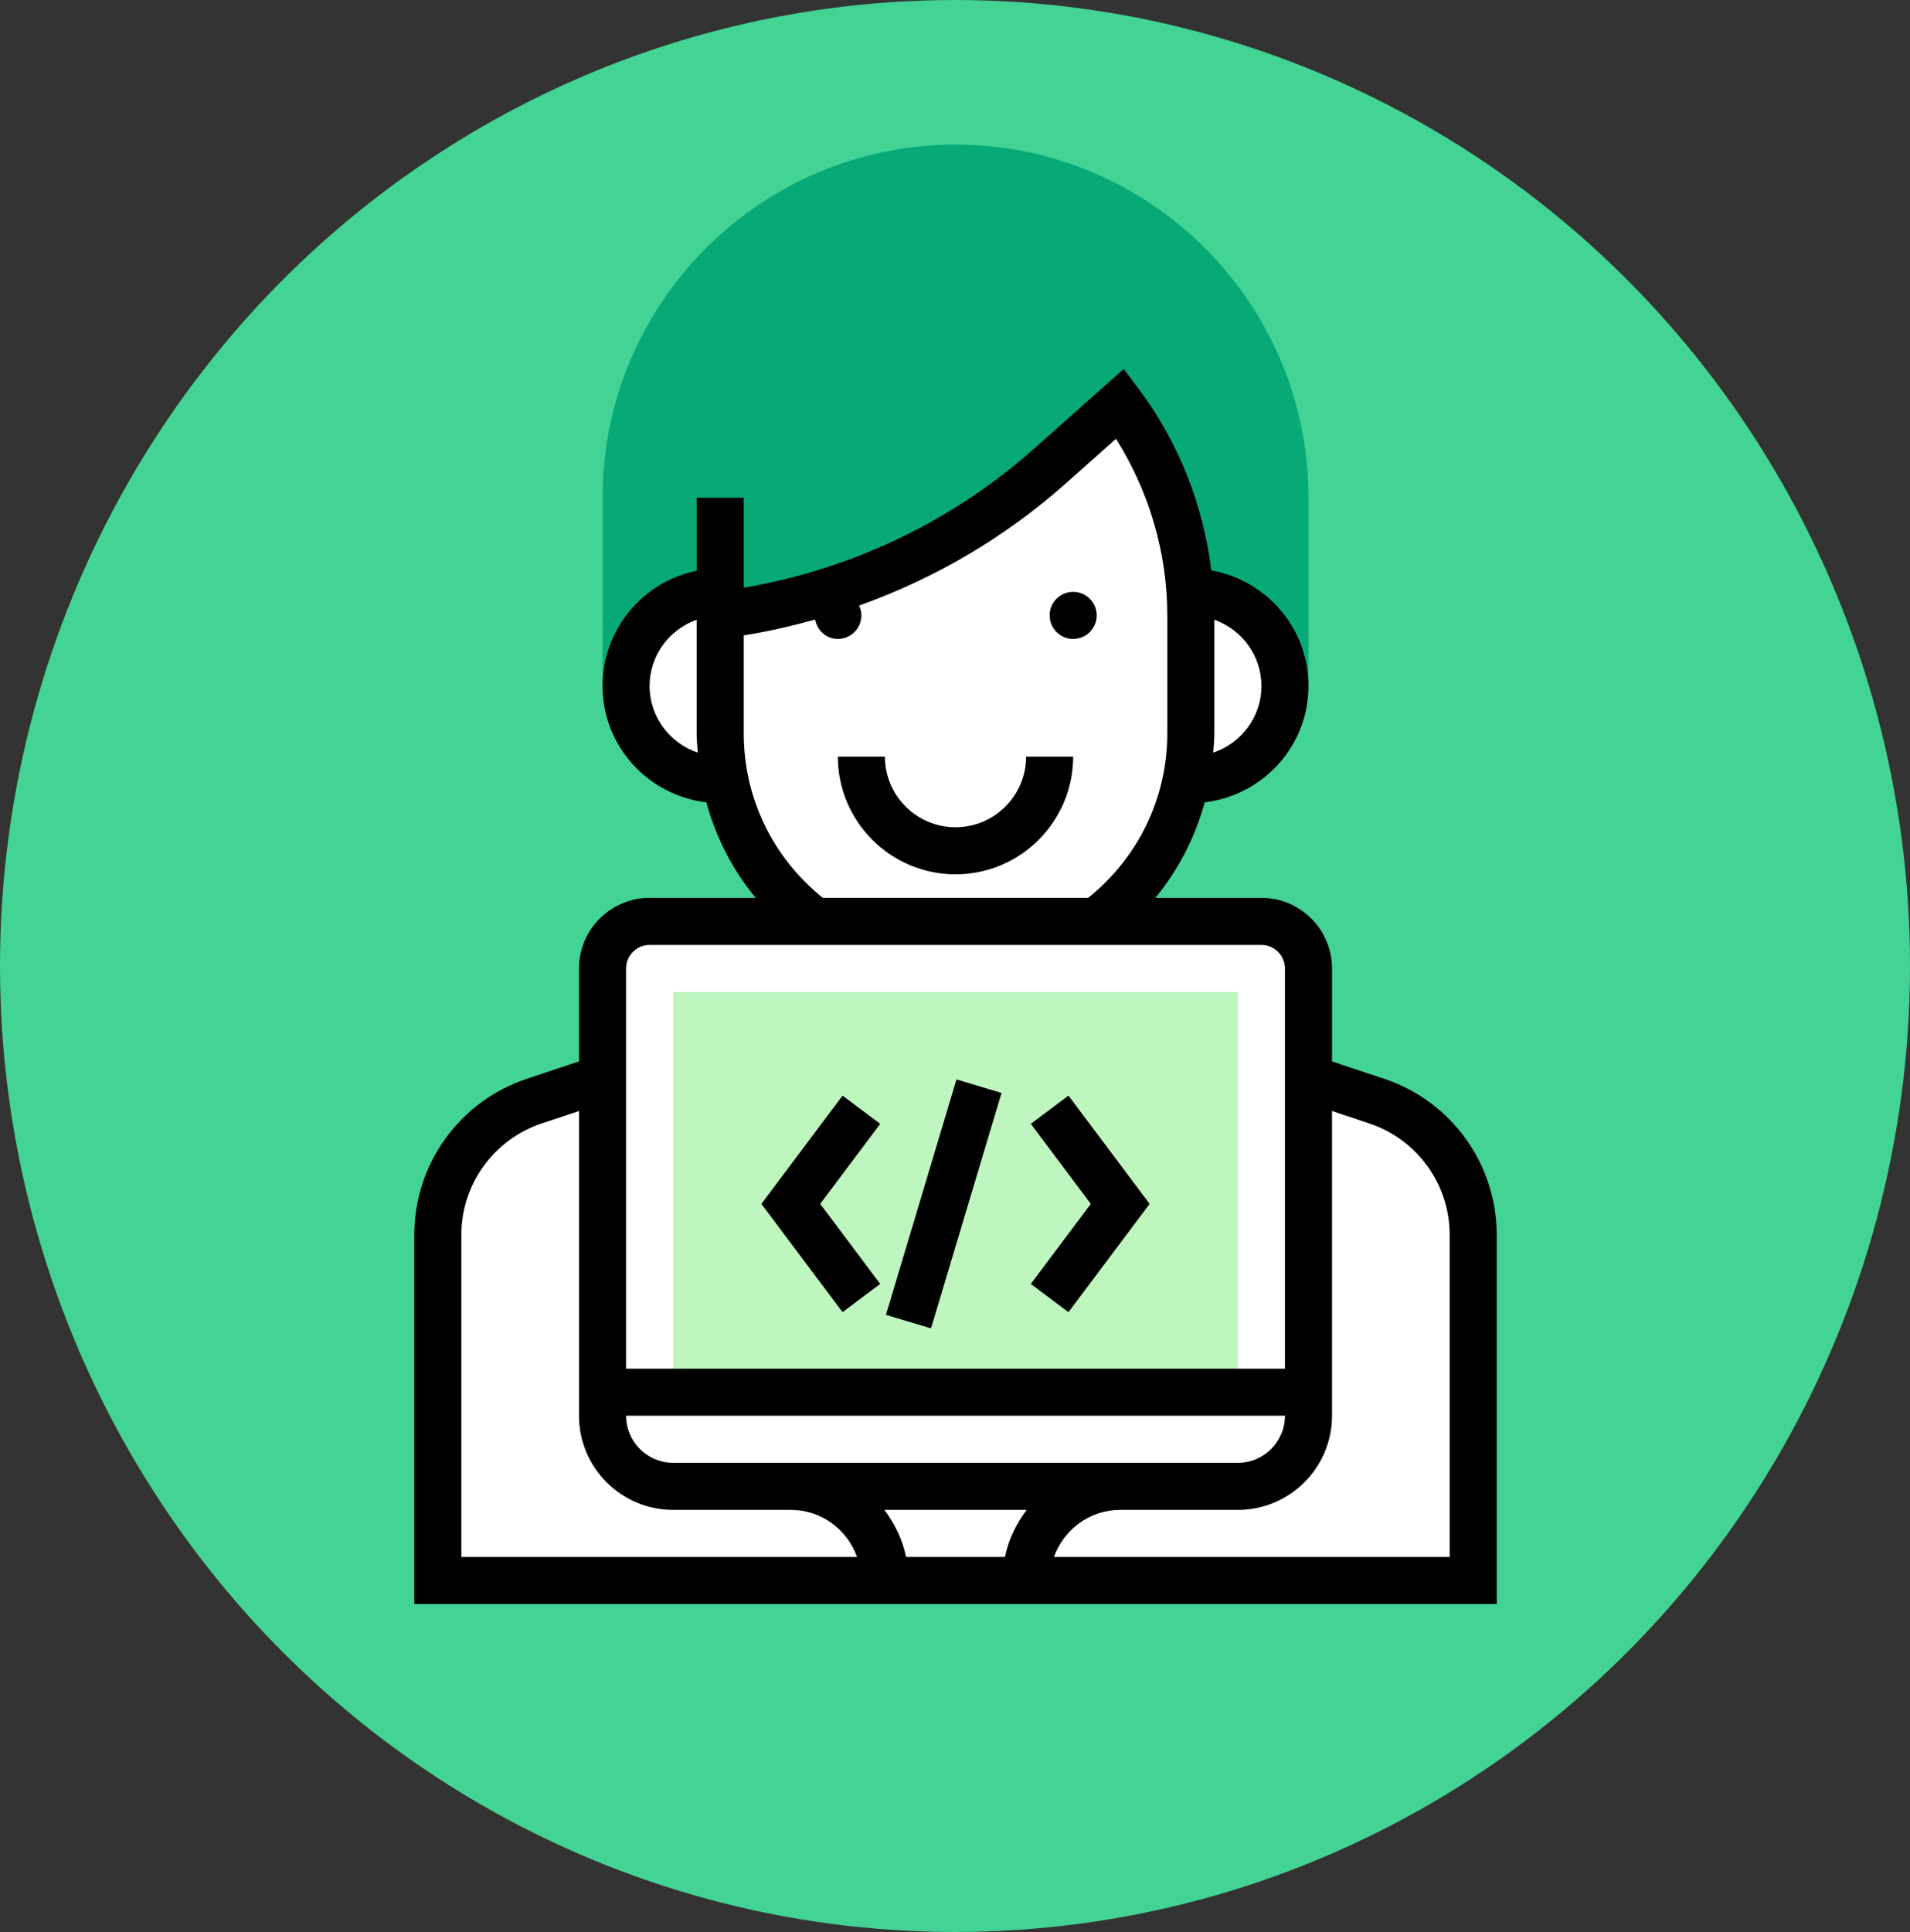 <svg width="1876" height="1897" viewBox="0 0 1876 1897" fill="none" xmlns="http://www.w3.org/2000/svg">
<rect x="0" y="0" width="1876" height="1897" fill="#333333" stroke="none"/>
<ellipse cx="938" cy="948.5" rx="938" ry="948.5" fill="#43D394"/>
<g clip-path="url(#clip0)">
<path d="M1452 1554H443.5L427.5 1526L435.5 1321.5V1186L453.5 1140.5L489 1103.5L545 1078.5L592.5 1063V978.5L608 926.5L657 896.5H772.5V886L740.5 838.5L698.5 767L657 745.5L619 707.5L627.5 635L669 597H719H740.5L809.5 580L979.5 501.5L1090 394.5L1115 423L1170 543L1197 580L1236.5 605L1252 655V723L1197 760L1170 776.5L1132 838.5L1115 896.5H1146L1227 906L1267.5 919L1293.5 943V1057.5L1399.5 1110.5L1452 1200V1554Z" fill="white" stroke="black"/>
<path d="M1181 671.5L1160.5 513.5L1115.8 415.5L1108.5 399.5H1099L1066 424L981.5 489.5L897 539.5L787.5 582L709 606V683L718.5 785.5L741 842.5L793.5 906H914.5L1099 898.5L1124 866.5L1168 751L1181 671.5Z" fill="white"/>
<path d="M938.5 142C747.333 142 591.806 297.527 591.806 488.694V673.597H614.919C614.919 622.54 656.315 581.145 707.371 581.145H811.98C892.713 555.883 967.715 514.072 1031.55 457.352L1100.29 396.242C1140.67 450.072 1164.22 514.349 1168.7 581.145H1169.63C1220.69 581.145 1262.08 622.54 1262.08 673.597H1285.19V488.694C1285.19 297.527 1129.67 142 938.5 142Z" fill="#07A977"/>
<path d="M1215.85 974.064H661.145V1343.87H1215.85V974.064Z" fill="#BFF5BF"/>
<path d="M1054.06 627.371C1066.83 627.371 1077.18 617.023 1077.18 604.258C1077.18 591.494 1066.83 581.146 1054.06 581.146C1041.3 581.146 1030.95 591.494 1030.95 604.258C1030.95 617.023 1041.3 627.371 1054.06 627.371Z" fill="black"/>
<path d="M938.5 858.5C1002.22 858.5 1054.06 806.658 1054.06 742.936H1007.84C1007.84 781.164 976.729 812.274 938.5 812.274C900.271 812.274 869.161 781.164 869.161 742.936H822.936C822.936 806.658 874.778 858.5 938.5 858.5Z" fill="black"/>
<path d="M1359.48 1059.24L1308.31 1042.18V950.952C1308.31 912.723 1277.2 881.613 1238.97 881.613H1134.73C1157.54 854.085 1173.84 822.143 1183.27 787.775C1240.52 780.933 1285.19 732.65 1285.19 673.597C1285.19 616.762 1243.87 569.658 1189.74 560.066C1181.9 495.997 1157.59 434.124 1118.78 382.374L1103.73 362.289L1016.21 440.064C935.195 512.084 836.803 558.887 730.507 577.077V488.694H684.281V560.367C631.607 571.114 591.83 617.779 591.83 673.597C591.83 732.65 636.507 780.933 693.734 787.775C703.188 822.143 719.459 854.085 742.272 881.613H638.032C599.804 881.613 568.694 912.723 568.694 950.952V1042.18L517.545 1059.24C451.349 1081.26 406.903 1142.95 406.903 1212.68V1575H1470.1V1393.84V1212.68C1470.1 1142.95 1425.63 1081.26 1359.48 1059.24ZM1192.74 719.823V608.511C1219.58 618.08 1238.97 643.504 1238.97 673.597C1238.97 704.083 1219.04 729.761 1191.63 739.029C1192.12 732.65 1192.74 726.294 1192.74 719.823ZM638.032 673.597C638.032 643.504 657.424 618.08 684.258 608.511V719.823C684.258 726.294 684.882 732.65 685.368 739.029C657.956 729.761 638.032 704.083 638.032 673.597ZM730.484 719.823V623.881C754.29 620.114 777.634 614.682 800.632 608.303C802.619 619.05 811.61 627.371 822.936 627.371C835.694 627.371 846.048 617.016 846.048 604.258C846.048 600.791 845.17 597.578 843.807 594.62C918.068 568.086 986.945 527.893 1046.88 474.618L1096.11 430.865C1128.74 482.453 1146.52 543.124 1146.52 604.258V719.823C1146.52 783.476 1118.16 841.905 1068.79 881.613H808.19C758.867 841.882 730.484 783.452 730.484 719.823ZM614.919 950.952C614.919 938.193 625.297 927.839 638.032 927.839H1238.97C1251.73 927.839 1262.08 938.193 1262.08 950.952V1343.87H614.919V950.952ZM1262.08 1390.1C1262.08 1415.59 1241.35 1436.32 1215.85 1436.32H661.145C635.652 1436.32 614.919 1415.59 614.919 1390.1H1262.08ZM453.129 1528.77V1212.68C453.129 1162.87 484.886 1118.8 532.152 1103.06L568.694 1090.88V1390.1C568.694 1441.08 610.158 1482.55 661.145 1482.55H776.71C806.803 1482.55 832.227 1501.94 841.796 1528.77H453.129ZM987.06 1528.77H889.94C886.427 1511.6 878.799 1496.05 868.584 1482.55H1008.44C998.201 1496.05 990.574 1511.6 987.06 1528.77ZM1423.87 1528.77H1035.2C1044.77 1501.94 1070.2 1482.55 1100.29 1482.55H1215.85C1266.84 1482.55 1308.31 1441.08 1308.31 1390.1V1090.88L1344.85 1103.06C1392.11 1118.82 1423.87 1162.87 1423.87 1212.68V1528.77Z" fill="black"/>
<path d="M827.558 1075.76L747.819 1182.08L827.558 1288.4L864.539 1260.67L805.601 1182.08L864.539 1103.5L827.558 1075.76Z" fill="black"/>
<path d="M1012.46 1103.5L1071.4 1182.08L1012.46 1260.67L1049.44 1288.4L1129.18 1182.08L1049.44 1075.76L1012.46 1103.5Z" fill="black"/>
<path d="M914.447 1304.3L983.724 1073.16L939.444 1059.89L870.167 1291.03L914.447 1304.3Z" fill="black"/>
</g>
<defs>
<clipPath id="clip0">
<rect width="1433" height="1433" fill="white" transform="translate(222 142)"/>
</clipPath>
</defs>
</svg>
